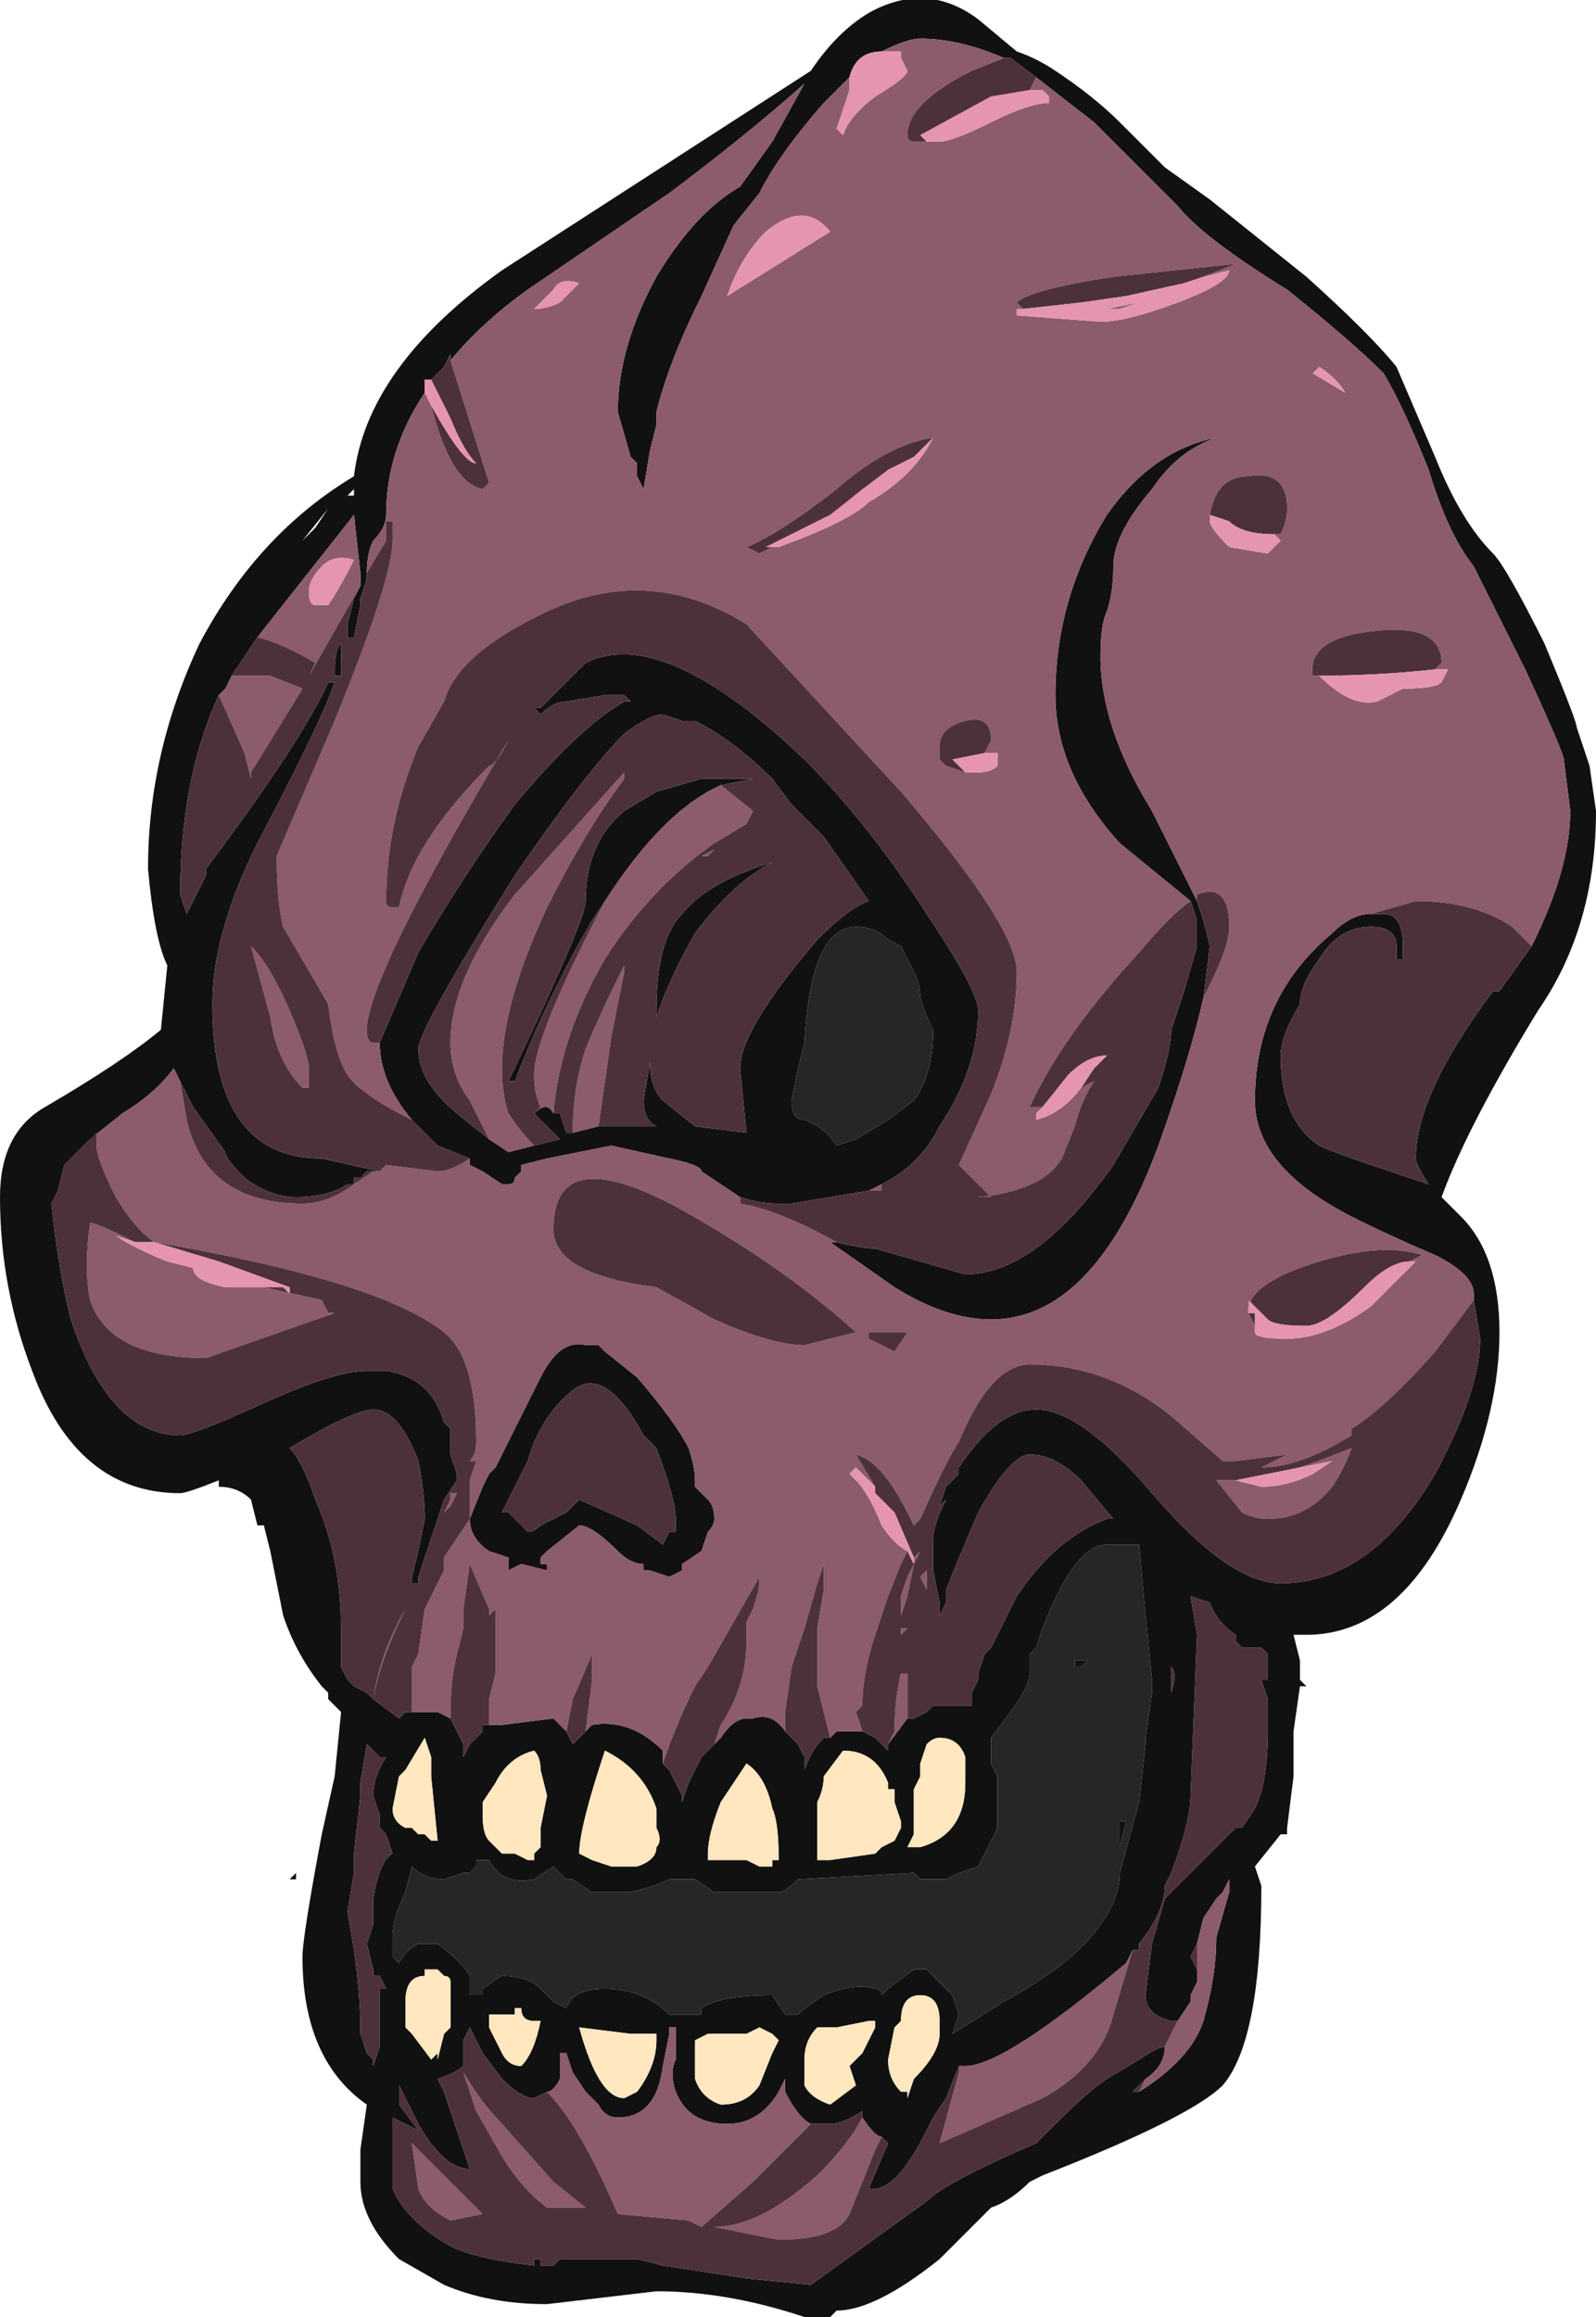 <?xml version="1.0" encoding="UTF-8" standalone="no"?>
<svg xmlns:ffdec="https://www.free-decompiler.com/flash" xmlns:xlink="http://www.w3.org/1999/xlink" ffdec:objectType="frame" height="126.0px" width="86.8px" xmlns="http://www.w3.org/2000/svg">
  <g transform="matrix(1.0, 0.0, 0.0, 1.0, 47.95, 105.35)">
    <use ffdec:characterId="655" height="18.0" transform="matrix(7.0, 0.0, 0.0, 7.0, -47.95, -105.35)" width="12.4" xlink:href="#shape0"/>
  </g>
  <defs>
    <g id="shape0" transform="matrix(1.0, 0.0, 0.0, 1.0, 6.85, 15.05)">
      <path d="M-0.25 -14.45 L-0.45 -14.25 Q-0.8 -13.85 -0.95 -13.55 L-1.15 -13.3 -1.4 -12.75 Q-1.65 -12.25 -1.75 -11.85 L-1.75 -11.75 -1.8 -11.55 -1.85 -11.25 -1.9 -11.35 -1.9 -11.45 -1.95 -11.5 -2.05 -11.85 Q-2.05 -12.35 -1.75 -12.9 -1.45 -13.4 -1.1 -13.6 L-0.85 -13.95 -0.6 -14.4 Q-1.05 -14.0 -1.65 -13.55 L-2.75 -12.8 Q-3.1 -12.55 -3.35 -12.25 L-3.35 -12.3 -3.4 -12.2 -3.5 -12.1 -3.55 -12.1 -3.55 -12.0 Q-3.85 -11.55 -3.85 -11.05 -3.85 -10.95 -3.95 -10.85 -4.0 -10.75 -4.0 -10.6 L-4.0 -10.55 -4.05 -10.4 -4.05 -10.35 -4.1 -10.1 -4.15 -10.1 -4.15 -10.2 -4.1 -10.4 -4.05 -10.5 -4.05 -10.6 -4.1 -11.05 -4.85 -10.1 -5.05 -9.8 -5.1 -9.7 -5.15 -9.65 Q-5.45 -9.0 -5.45 -8.1 L-5.4 -7.95 -5.25 -8.25 -5.25 -8.3 Q-4.5 -9.3 -4.3 -9.75 L-4.25 -9.75 Q-4.35 -9.45 -4.85 -8.5 -5.2 -7.8 -5.2 -7.25 -5.2 -6.05 -4.35 -6.05 L-3.9 -5.95 -3.95 -5.95 -4.0 -5.95 -4.05 -5.9 -4.1 -5.9 -4.1 -5.85 -4.15 -5.85 Q-4.3 -5.75 -4.55 -5.75 -4.75 -5.75 -4.95 -5.9 -5.1 -6.05 -5.1 -6.1 L-5.35 -6.45 -5.45 -6.65 -5.5 -6.75 Q-5.65 -6.55 -5.9 -6.4 L-6.15 -6.2 -6.35 -6.0 -6.4 -5.8 -6.45 -5.7 Q-6.4 -5.2 -6.3 -4.8 -6.0 -3.9 -5.45 -3.9 -5.35 -3.9 -4.8 -4.15 -4.25 -4.4 -4.0 -4.4 L-3.85 -4.4 Q-3.5 -4.35 -3.4 -4.0 L-3.35 -3.95 -3.35 -3.75 -3.3 -3.6 -3.3 -3.55 -3.4 -3.4 -3.6 -2.8 -3.6 -2.75 -3.65 -2.75 -3.65 -2.8 -3.6 -3.0 -3.55 -3.25 Q-3.55 -3.45 -3.6 -3.7 -3.75 -4.1 -3.95 -4.1 -4.1 -4.1 -4.6 -3.8 -4.5 -3.7 -4.4 -3.4 -4.2 -2.95 -4.2 -2.4 L-4.2 -2.1 -4.15 -2.0 -4.1 -1.95 -4.0 -1.9 -3.95 -1.85 -3.75 -1.7 -3.7 -1.75 -3.65 -1.75 -3.45 -1.75 -3.35 -1.7 -3.25 -1.5 -3.25 -1.4 -3.2 -1.5 -3.1 -1.6 -3.1 -1.65 -3.05 -1.65 -2.95 -1.65 -2.55 -1.7 -2.45 -1.6 -2.4 -1.5 -2.3 -1.6 -2.25 -1.65 Q-1.95 -1.7 -1.7 -1.45 L-1.7 -1.35 -1.65 -1.3 Q-1.6 -1.2 -1.55 -1.1 L-1.55 -1.05 -1.5 -1.2 -1.4 -1.4 -1.3 -1.5 -1.25 -1.55 Q-1.15 -1.7 -1.05 -1.7 L-1.0 -1.7 Q-0.85 -1.75 -0.75 -1.6 L-0.65 -1.5 -0.6 -1.4 -0.6 -1.3 Q-0.55 -1.45 -0.45 -1.55 L-0.4 -1.55 -0.35 -1.6 -0.15 -1.6 -0.05 -1.55 0.05 -1.45 0.05 -1.5 0.2 -1.7 0.25 -1.7 0.35 -1.75 0.4 -1.8 0.7 -1.8 0.7 -1.9 0.75 -2.0 0.75 -2.05 0.8 -2.2 0.85 -2.25 1.05 -2.65 Q1.35 -3.1 1.75 -3.25 L1.8 -3.25 1.55 -3.55 Q1.35 -3.75 1.15 -3.75 1.0 -3.75 0.75 -3.3 0.6 -2.95 0.5 -2.7 L0.5 -2.6 0.45 -2.5 0.45 -2.6 0.4 -2.85 0.4 -3.0 0.4 -3.1 Q0.4 -3.2 0.5 -3.4 L0.45 -3.35 0.5 -3.5 0.6 -3.6 0.6 -3.65 Q0.9 -4.1 1.2 -4.1 1.55 -4.1 2.1 -3.45 2.7 -2.75 3.1 -2.75 3.8 -2.75 4.3 -3.6 4.65 -4.25 4.65 -4.65 L4.6 -4.95 4.6 -5.0 Q4.6 -5.15 4.3 -5.3 3.95 -5.45 3.75 -5.55 2.9 -5.95 2.9 -6.5 2.9 -7.3 3.5 -7.8 3.65 -7.95 3.8 -7.95 L3.9 -7.95 Q4.05 -7.95 4.05 -7.7 L4.05 -7.6 4.0 -7.6 4.0 -7.7 Q4.0 -7.85 3.8 -7.85 3.55 -7.85 3.4 -7.6 3.25 -7.4 3.25 -7.25 3.1 -7.0 3.1 -6.85 3.1 -6.35 3.4 -6.15 3.5 -6.1 3.95 -5.95 L4.25 -5.85 Q4.15 -6.0 4.15 -6.05 4.15 -6.55 4.75 -7.35 L4.8 -7.35 5.05 -7.7 Q5.35 -8.3 5.35 -8.75 L5.3 -9.15 Q5.3 -9.2 5.0 -9.85 L4.6 -10.65 Q4.4 -10.9 4.25 -11.4 4.05 -11.9 3.9 -12.15 3.65 -12.4 3.15 -12.8 2.5 -13.2 2.3 -13.45 L1.65 -14.1 1.2 -14.45 1.0 -14.6 0.95 -14.6 Q0.6 -14.75 0.3 -14.75 0.2 -14.75 0.0 -14.65 -0.2 -14.65 -0.25 -14.45 M-3.65 -6.35 Q-3.9 -6.65 -3.9 -6.95 L-3.6 -7.65 Q-3.25 -8.25 -2.85 -8.8 -2.35 -9.4 -2.0 -9.6 L-1.95 -9.6 -2.0 -9.65 -2.15 -9.65 -2.45 -9.6 Q-2.55 -9.6 -2.65 -9.5 L-2.7 -9.55 -2.65 -9.55 -2.3 -9.9 Q-1.7 -10.2 -0.6 -9.15 -0.1 -8.65 0.35 -7.95 0.75 -7.35 0.75 -7.2 0.75 -6.75 0.45 -6.3 0.3 -6.0 0.0 -5.85 L-0.1 -5.8 -0.7 -5.7 -0.8 -5.7 Q-0.95 -5.7 -1.1 -5.75 L-1.4 -5.95 Q-1.4 -6.0 -1.65 -6.05 L-2.1 -6.15 -2.6 -6.05 -2.8 -6.0 -2.8 -5.95 -2.85 -5.9 Q-2.85 -5.85 -2.9 -5.85 L-2.95 -5.85 -3.1 -5.95 -3.2 -6.0 -3.2 -6.05 -3.45 -6.15 -3.65 -6.35 M2.4 -8.05 L1.85 -8.5 Q1.35 -9.05 1.35 -9.65 1.35 -10.4 1.75 -11.05 2.1 -11.55 2.6 -11.65 2.3 -11.55 2.1 -11.25 1.8 -10.9 1.8 -10.65 1.8 -10.45 1.75 -10.3 1.7 -10.2 1.7 -9.95 1.7 -9.4 2.1 -8.75 L2.45 -8.05 2.5 -7.9 2.55 -7.7 2.5 -7.3 Q2.4 -6.85 2.15 -6.15 1.65 -4.8 0.85 -4.8 0.5 -4.8 0.1 -5.05 L-0.4 -5.4 -0.35 -5.4 Q-0.15 -5.35 -0.05 -5.35 L0.65 -5.15 Q1.2 -5.15 1.8 -6.0 L2.15 -6.6 Q2.25 -6.9 2.25 -7.05 L2.35 -7.35 2.45 -7.7 2.45 -7.9 2.4 -8.05 M1.05 -14.65 Q1.2 -14.6 1.35 -14.5 1.65 -14.3 1.85 -14.1 L2.2 -13.75 2.55 -13.5 3.3 -12.9 Q3.8 -12.45 4.0 -12.2 L4.3 -11.5 Q4.5 -11.0 4.75 -10.75 4.85 -10.65 5.15 -10.05 5.4 -9.45 5.4 -9.4 L5.5 -9.1 5.55 -8.75 Q5.55 -7.85 5.1 -7.2 4.55 -6.3 4.35 -5.75 L4.5 -5.6 Q4.8 -5.3 4.8 -4.7 4.8 -4.1 4.5 -3.4 4.05 -2.35 3.3 -2.35 L3.2 -2.35 3.25 -2.15 3.25 -2.0 3.3 -1.95 3.25 -1.95 3.2 -1.6 3.2 -1.25 3.15 -0.85 3.15 -0.8 3.1 -0.8 2.9 -0.55 2.95 -0.4 Q2.95 0.8 2.65 1.15 2.4 1.4 1.25 1.85 L1.15 1.9 Q1.0 2.05 0.85 2.1 L0.45 2.5 Q-0.05 2.9 -0.35 2.9 L-0.4 2.95 -0.6 2.95 Q-1.2 2.75 -1.75 2.75 L-2.6 2.85 Q-3.05 2.85 -3.4 2.7 L-3.75 2.5 Q-4.05 2.2 -4.05 1.9 L-4.05 1.65 -4.0 1.3 Q-4.5 0.95 -4.5 0.15 -4.5 0.0 -4.35 -0.8 L-4.25 -1.25 -4.2 -1.75 -4.3 -1.85 -4.3 -1.9 -4.35 -1.95 Q-4.55 -2.2 -4.65 -2.5 L-4.75 -3.0 -4.8 -3.2 -4.85 -3.2 -4.9 -3.4 Q-5.0 -3.5 -5.15 -3.5 L-5.15 -3.55 Q-5.4 -3.45 -5.45 -3.45 -6.25 -3.45 -6.6 -4.4 -6.85 -5.05 -6.85 -5.75 -6.85 -6.25 -6.5 -6.45 -5.9 -6.8 -5.6 -7.05 L-5.55 -7.55 Q-5.65 -7.75 -5.7 -8.3 -5.7 -9.2 -5.3 -10.05 -4.85 -10.9 -4.1 -11.35 -4.0 -12.2 -2.95 -12.95 L-0.55 -14.5 Q-0.35 -14.8 -0.1 -14.95 0.35 -15.2 0.75 -14.9 L1.05 -14.65 M3.4 -11.65 L3.4 -11.65 M0.05 -7.75 Q-0.05 -7.85 -0.2 -7.85 -0.55 -7.85 -0.6 -6.95 L-0.65 -6.75 -0.7 -6.5 Q-0.7 -6.35 -0.6 -6.35 -0.45 -6.3 -0.35 -6.15 L-0.2 -6.2 0.05 -6.35 0.25 -6.5 Q0.4 -6.7 0.4 -7.05 L0.35 -7.15 0.3 -7.3 Q0.3 -7.4 0.25 -7.5 L0.15 -7.7 0.05 -7.75 M1.6 -2.15 L1.55 -2.1 1.5 -2.1 1.5 -2.15 1.6 -2.15 M1.95 -3.05 L1.75 -3.05 Q1.5 -3.05 1.25 -2.4 L1.2 -2.25 1.15 -2.2 1.15 -2.15 1.15 -2.05 Q1.15 -1.95 1.0 -1.75 L0.85 -1.55 0.85 -1.35 0.9 -1.25 0.9 -0.85 0.75 -0.55 0.6 -0.5 0.5 -0.45 0.3 -0.45 0.25 -0.5 -0.65 -0.45 Q-0.75 -0.35 -0.8 -0.35 L-1.3 -0.35 -1.45 -0.45 -1.65 -0.45 Q-1.75 -0.4 -1.95 -0.35 L-2.25 -0.35 -2.4 -0.45 -2.45 -0.45 -2.55 -0.55 -2.7 -0.45 Q-2.95 -0.4 -3.05 -0.6 L-3.15 -0.6 -3.15 -0.55 -3.2 -0.5 -3.25 -0.5 -3.4 -0.45 Q-3.55 -0.45 -3.65 -0.55 L-3.7 -0.35 Q-3.8 -0.15 -3.8 0.0 L-3.8 0.15 -3.75 0.2 Q-3.7 0.1 -3.6 0.05 L-3.45 0.05 Q-3.25 0.2 -3.2 0.3 L-3.2 0.45 -3.1 0.45 -3.1 0.4 -2.95 0.3 Q-2.75 0.3 -2.65 0.4 L-2.55 0.5 -2.45 0.55 Q-2.4 0.4 -2.15 0.4 -1.85 0.4 -1.65 0.6 L-1.4 0.6 -1.4 0.55 Q-1.25 0.45 -0.85 0.45 L-0.75 0.6 -0.65 0.6 Q-0.6 0.55 -0.45 0.45 -0.2 0.35 -0.05 0.4 0.0 0.4 0.0 0.45 L0.05 0.4 0.25 0.25 0.35 0.25 0.55 0.45 0.6 0.6 0.55 0.75 0.95 0.5 Q1.5 0.2 1.7 -0.1 1.85 -0.3 1.85 -0.5 L2.0 -1.05 2.05 -1.5 2.05 -1.55 2.1 -1.9 2.1 -2.0 2.05 -2.5 2.0 -3.05 1.95 -3.05 M2.3 0.65 L2.25 0.65 Q2.05 0.6 2.05 0.45 L2.1 0.05 2.2 -0.3 Q2.3 -0.4 2.55 -0.65 L2.75 -0.85 2.8 -0.85 2.9 -1.0 Q3.0 -1.2 3.0 -1.6 L3.0 -1.85 2.95 -2.0 3.0 -2.0 3.0 -2.2 2.95 -2.25 2.8 -2.25 2.75 -2.3 2.75 -2.35 Q2.6 -2.45 2.55 -2.6 L2.4 -2.65 2.45 -2.35 2.4 -1.1 Q2.4 -0.9 2.25 -0.5 L2.2 -0.4 Q2.2 -0.2 2.0 0.05 L2.0 0.1 1.95 0.1 1.9 0.2 Q0.95 1.0 0.65 1.0 L0.6 1.0 0.5 1.25 0.4 1.4 0.35 1.5 Q0.1 2.0 -0.1 1.95 L0.05 1.6 0.0 1.55 Q-0.05 1.55 -0.15 1.4 L-0.15 1.35 Q-0.3 1.45 -0.4 1.45 L-0.55 1.45 Q-0.65 1.4 -0.75 1.2 L-0.75 1.1 -0.8 1.2 Q-0.95 1.45 -1.2 1.45 -1.5 1.45 -1.6 1.2 -1.65 1.05 -1.6 0.95 L-1.6 0.7 -1.65 0.7 -1.65 0.75 -1.7 1.0 Q-1.75 1.4 -2.05 1.4 -2.15 1.4 -2.2 1.3 L-2.3 1.2 -2.4 1.05 -2.45 0.9 -2.5 0.9 -2.5 1.1 Q-2.55 1.2 -2.6 1.2 L-2.7 1.25 Q-2.8 1.25 -2.95 1.1 L-3.1 0.9 -3.2 0.7 -3.25 0.8 -3.25 1.0 Q-3.3 1.05 -3.45 1.1 L-3.4 1.2 -3.2 1.8 Q-3.4 1.8 -3.6 1.45 L-3.75 1.15 -3.75 1.3 -3.6 1.5 -3.8 1.4 -3.8 1.5 Q-3.8 1.85 -3.8 1.95 -3.7 2.2 -3.35 2.4 -3.15 2.5 -2.7 2.55 L-2.7 2.5 -2.65 2.5 -2.65 2.55 -2.55 2.55 -2.5 2.5 -1.9 2.5 -1.7 2.55 -1.05 2.65 -0.55 2.7 0.35 2.05 Q0.5 1.9 1.2 1.6 L1.35 1.45 Q1.6 1.2 1.75 1.1 L2.0 0.95 Q2.15 0.85 2.2 0.85 2.2 1.0 2.05 1.1 L1.95 1.2 2.0 1.2 Q2.4 0.95 2.5 0.65 2.6 0.3 2.6 0.0 L2.7 -0.35 2.7 -0.45 2.65 -0.35 2.6 -0.3 2.5 -0.15 2.45 0.05 2.4 0.15 2.45 0.25 2.45 0.35 2.4 0.45 2.4 0.5 2.3 0.65 M2.25 -2.45 L2.25 -2.45 M2.25 -1.95 L2.25 -1.9 Q2.3 -2.05 2.25 -2.1 L2.25 -1.95 M0.45 -1.55 Q0.4 -1.55 0.35 -1.5 L0.3 -1.35 0.3 -1.25 0.25 -1.15 Q0.25 -1.1 0.25 -1.0 L0.25 -0.8 0.2 -0.7 0.3 -0.7 Q0.65 -0.8 0.65 -1.2 L0.65 -1.4 Q0.6 -1.55 0.45 -1.55 M0.05 -1.2 Q-0.05 -1.45 -0.3 -1.45 L-0.45 -1.25 Q-0.45 -1.15 -0.5 -1.05 L-0.5 -0.6 -0.4 -0.6 -0.05 -0.65 0.0 -0.7 0.1 -0.75 0.15 -0.85 0.15 -0.9 0.1 -1.05 0.1 -1.15 0.05 -1.15 0.05 -1.2 M2.25 -1.65 L2.25 -1.65 M2.25 -1.05 L2.25 -1.05 M1.9 -0.9 L1.85 -0.7 1.85 -0.9 1.9 -0.9 M0.15 0.65 L0.1 0.7 0.05 0.95 Q0.05 1.1 0.15 1.2 L0.2 1.2 0.2 1.25 0.25 1.1 Q0.45 0.9 0.45 0.75 L0.45 0.65 Q0.45 0.45 0.3 0.45 0.15 0.45 0.15 0.65 M-4.4 -10.95 L-4.3 -11.1 -4.5 -10.85 -4.4 -10.95 M-4.15 -11.2 L-4.1 -11.2 -4.1 -11.25 -4.15 -11.2 M-4.2 -10.05 L-4.2 -9.8 -4.25 -9.8 -4.25 -9.85 Q-4.25 -10.0 -4.2 -10.05 M-1.4 -9.0 L-1.35 -9.0 -0.85 -9.0 Q-1.15 -9.3 -1.45 -9.45 L-1.55 -9.45 -1.7 -9.5 Q-1.8 -9.5 -2.0 -9.35 -2.3 -9.05 -2.85 -8.25 -3.6 -7.05 -3.6 -6.9 -3.6 -6.65 -3.3 -6.4 L-3.05 -6.2 -2.9 -6.1 -2.7 -6.15 -2.5 -6.2 -2.55 -6.25 -2.7 -6.4 Q-2.6 -6.5 -2.55 -6.4 L-2.5 -6.4 -2.45 -6.25 -2.4 -6.25 -2.2 -6.3 -1.75 -6.3 Q-1.85 -6.35 -1.85 -6.5 L-1.8 -6.8 Q-1.8 -6.6 -1.7 -6.5 L-1.45 -6.3 -1.05 -6.25 -1.1 -6.75 Q-1.1 -7.05 -0.5 -7.75 -0.25 -8.0 -0.1 -8.05 L-0.45 -8.55 -0.7 -8.8 -0.85 -9.0 -1.0 -9.0 -1.25 -8.95 Q-1.7 -8.75 -2.15 -8.05 L-2.25 -7.9 Q-2.6 -7.3 -2.85 -6.65 L-2.9 -6.65 Q-2.3 -7.9 -2.3 -8.05 -2.3 -8.5 -2.0 -8.75 L-1.75 -8.9 -1.4 -9.0 M-1.75 -7.2 Q-1.75 -7.75 -1.55 -7.95 -1.35 -8.2 -0.85 -8.35 -1.15 -8.2 -1.45 -7.8 -1.65 -7.45 -1.75 -7.15 L-1.75 -7.2 M-2.15 -4.55 L-1.9 -4.35 Q-1.6 -4.0 -1.5 -3.8 -1.45 -3.65 -1.45 -3.55 L-1.45 -3.5 -1.35 -3.4 Q-1.3 -3.35 -1.3 -3.25 -1.3 -3.2 -1.35 -3.15 L-1.4 -3.0 -1.55 -2.9 -1.55 -2.85 -1.65 -2.8 -1.8 -2.85 -1.85 -2.85 -1.85 -2.9 Q-1.95 -2.9 -2.05 -3.0 -2.25 -3.2 -2.35 -3.2 L-2.6 -3.0 -2.65 -2.95 -2.65 -2.9 -2.6 -2.9 -2.6 -2.85 -2.8 -2.9 -2.9 -2.85 -2.9 -2.95 -3.05 -3.0 Q-3.2 -3.1 -3.2 -3.25 L-3.1 -3.5 -3.05 -3.6 -3.0 -3.65 -2.65 -4.35 Q-2.5 -4.65 -2.3 -4.6 L-2.2 -4.6 -2.15 -4.55 M-2.75 -3.7 L-2.95 -3.3 -2.9 -3.3 -2.75 -3.15 Q-2.7 -3.15 -2.65 -3.2 L-2.45 -3.3 -2.35 -3.4 -1.9 -3.2 -1.7 -3.05 -1.65 -3.15 -1.6 -3.15 -1.6 -3.25 Q-1.6 -3.4 -1.75 -3.8 L-1.85 -3.9 Q-2.15 -4.45 -2.4 -4.25 -2.65 -4.05 -2.75 -3.7 M-4.55 -0.5 L-4.55 -0.45 -4.6 -0.45 -4.55 -0.5 M-3.55 -1.55 L-3.7 -1.3 -3.75 -1.25 -3.8 -1.0 Q-3.8 -0.9 -3.7 -0.85 L-3.65 -0.85 -3.6 -0.8 -3.55 -0.8 -3.5 -0.75 -3.45 -0.75 -3.5 -1.25 -3.5 -1.4 -3.55 -1.55 M-3.1 -0.95 Q-3.1 -0.8 -3.05 -0.75 L-2.95 -0.65 -2.85 -0.65 -2.75 -0.6 -2.7 -0.6 -2.7 -0.65 -2.65 -0.7 -2.65 -0.85 -2.6 -1.1 -2.65 -1.3 Q-2.65 -1.4 -2.7 -1.45 -2.9 -1.4 -3.0 -1.2 L-3.1 -1.05 -3.1 -0.95 M-3.9 -1.4 L-4.0 -1.5 -4.05 -1.2 -4.05 -1.1 -4.1 -0.65 -4.1 -0.5 -4.15 -0.2 -4.1 0.1 Q-4.05 0.45 -4.05 0.7 L-4.05 0.75 -4.0 0.9 -3.95 0.95 -3.95 1.0 -3.9 0.85 -3.9 0.4 -3.85 0.4 -3.9 0.3 -3.95 0.3 -3.95 0.25 -4.0 0.05 -3.95 -0.1 -3.95 -0.3 Q-3.9 -0.6 -3.8 -0.65 L-3.85 -0.8 -3.9 -0.85 -3.9 -0.95 -3.95 -1.1 Q-3.95 -1.25 -3.85 -1.4 L-3.9 -1.4 M-1.75 -1.0 Q-1.85 -1.3 -2.15 -1.45 -2.35 -0.85 -2.35 -0.65 L-2.25 -0.6 -2.1 -0.55 -1.9 -0.55 Q-1.75 -0.6 -1.75 -0.7 -1.7 -0.75 -1.75 -0.85 L-1.75 -1.0 M-1.05 -1.35 L-1.25 -1.05 Q-1.35 -0.8 -1.35 -0.65 L-1.35 -0.6 -1.05 -0.6 -0.95 -0.55 -0.85 -0.55 -0.85 -0.6 -0.8 -0.6 Q-0.8 -0.9 -0.85 -1.0 -0.9 -1.25 -1.05 -1.35 M-0.5 0.7 Q-0.6 0.8 -0.6 0.95 L-0.6 1.15 Q-0.55 1.25 -0.4 1.3 L-0.2 1.15 -0.25 1.0 -0.15 0.9 -0.05 0.7 -0.05 0.65 -0.1 0.65 -0.35 0.7 -0.5 0.7 M-1.45 0.8 L-1.45 1.1 Q-1.4 1.25 -1.25 1.3 -1.05 1.3 -0.95 1.15 L-0.85 0.9 -0.8 0.8 -0.85 0.75 -0.95 0.7 -1.05 0.75 -1.35 0.75 -1.45 0.8 M-1.75 0.75 L-1.95 0.75 -2.35 0.7 Q-2.2 1.25 -2.0 1.25 L-1.9 1.2 Q-1.75 1.0 -1.75 0.8 L-1.75 0.75 M-2.7 0.65 Q-2.8 0.65 -2.8 0.55 L-2.85 0.55 -2.85 0.6 -3.05 0.6 -3.05 0.7 -2.95 0.9 Q-2.9 1.0 -2.8 1.0 -2.7 0.9 -2.65 0.65 L-2.7 0.65 M-3.55 0.3 Q-3.7 0.3 -3.7 0.5 L-3.7 0.7 -3.65 0.75 -3.5 0.95 -3.45 0.9 -3.45 0.95 -3.4 0.75 -3.35 0.7 -3.35 0.35 Q-3.35 0.3 -3.4 0.3 L-3.45 0.25 -3.55 0.25 -3.55 0.3" fill="#111111" fill-rule="evenodd" stroke="none"/>
      <path d="M0.05 -7.75 L0.15 -7.7 0.25 -7.5 Q0.3 -7.4 0.3 -7.3 L0.35 -7.15 0.4 -7.05 Q0.4 -6.7 0.25 -6.5 L0.05 -6.35 -0.2 -6.2 -0.35 -6.15 Q-0.45 -6.3 -0.6 -6.35 -0.7 -6.35 -0.7 -6.5 L-0.65 -6.75 -0.6 -6.95 Q-0.55 -7.85 -0.2 -7.85 -0.05 -7.85 0.05 -7.75 M1.95 -3.05 L2.0 -3.05 2.05 -2.5 2.1 -2.0 2.1 -1.9 2.05 -1.55 2.05 -1.5 2.0 -1.05 1.85 -0.5 Q1.85 -0.3 1.7 -0.1 1.5 0.2 0.95 0.5 L0.55 0.75 0.6 0.6 0.55 0.45 0.35 0.25 0.25 0.25 0.05 0.4 0.0 0.45 Q0.0 0.4 -0.05 0.4 -0.2 0.35 -0.45 0.45 -0.6 0.55 -0.65 0.6 L-0.75 0.6 -0.85 0.45 Q-1.25 0.45 -1.4 0.55 L-1.4 0.6 -1.65 0.6 Q-1.85 0.4 -2.15 0.4 -2.4 0.4 -2.45 0.55 L-2.55 0.5 -2.65 0.4 Q-2.75 0.3 -2.95 0.3 L-3.1 0.4 -3.1 0.45 -3.2 0.45 -3.2 0.3 Q-3.25 0.2 -3.45 0.05 L-3.6 0.05 Q-3.7 0.1 -3.75 0.2 L-3.8 0.15 -3.8 0.0 Q-3.8 -0.15 -3.7 -0.35 L-3.65 -0.55 Q-3.55 -0.45 -3.4 -0.45 L-3.25 -0.5 -3.2 -0.5 -3.15 -0.55 -3.15 -0.6 -3.05 -0.6 Q-2.95 -0.4 -2.7 -0.45 L-2.55 -0.55 -2.45 -0.45 -2.4 -0.45 -2.25 -0.35 -1.95 -0.35 Q-1.75 -0.4 -1.65 -0.45 L-1.45 -0.45 -1.3 -0.35 -0.8 -0.35 Q-0.75 -0.35 -0.65 -0.45 L0.25 -0.5 0.3 -0.45 0.5 -0.45 0.6 -0.5 0.75 -0.55 0.9 -0.85 0.9 -1.25 0.85 -1.35 0.85 -1.55 1.0 -1.75 Q1.15 -1.95 1.15 -2.05 L1.15 -2.15 1.15 -2.2 1.2 -2.25 1.25 -2.4 Q1.5 -3.05 1.75 -3.05 L1.95 -3.05 M1.6 -2.15 L1.5 -2.15 1.5 -2.1 1.55 -2.1 1.6 -2.15 M1.9 -0.9 L1.85 -0.9 1.85 -0.7 1.9 -0.9" fill="#262626" fill-rule="evenodd" stroke="none"/>
      <path d="M-0.25 -14.45 L-0.25 -14.35 -0.35 -14.05 -0.3 -14.0 Q-0.25 -14.15 -0.05 -14.3 0.2 -14.45 0.2 -14.5 L0.15 -14.6 0.15 -14.65 0.0 -14.65 Q0.2 -14.75 0.3 -14.75 0.6 -14.75 0.95 -14.6 L0.7 -14.5 Q0.2 -14.25 0.2 -14.0 0.2 -13.95 0.25 -13.95 L0.35 -13.95 0.45 -13.95 Q0.55 -13.95 0.85 -14.1 1.15 -14.25 1.3 -14.25 L1.3 -14.3 1.25 -14.35 1.15 -14.35 1.2 -14.45 1.65 -14.1 2.3 -13.45 Q2.5 -13.2 3.15 -12.8 3.65 -12.4 3.9 -12.15 4.05 -11.9 4.25 -11.4 4.4 -10.9 4.6 -10.65 L5.0 -9.85 Q5.3 -9.2 5.3 -9.15 L5.35 -8.75 Q5.35 -8.3 5.05 -7.7 L4.9 -7.85 Q4.6 -8.05 4.15 -8.05 L3.8 -7.95 Q3.65 -7.95 3.5 -7.8 2.9 -7.3 2.9 -6.5 2.9 -5.95 3.75 -5.55 3.95 -5.45 4.3 -5.3 4.6 -5.15 4.6 -5.0 L4.6 -4.95 4.3 -4.55 Q3.9 -4.1 3.65 -3.95 L3.65 -3.9 Q3.25 -3.65 2.95 -3.65 L3.15 -3.75 2.75 -3.7 2.65 -3.7 2.25 -4.05 Q1.75 -4.45 1.15 -4.45 0.85 -4.45 0.6 -3.85 0.5 -3.7 0.3 -3.25 L0.25 -3.2 0.2 -3.3 Q0.0 -3.7 -0.2 -3.75 L-0.05 -3.5 -0.2 -3.65 -0.25 -3.6 -0.2 -3.55 Q-0.1 -3.45 0.0 -3.2 0.1 -3.05 0.2 -3.0 L0.15 -2.9 0.05 -2.65 -0.05 -2.35 Q-0.15 -2.05 -0.15 -1.8 L-0.2 -1.75 -0.15 -1.6 -0.35 -1.6 -0.4 -1.55 -0.5 -1.95 -0.5 -2.4 -0.45 -2.7 -0.45 -2.9 -0.5 -2.75 -0.6 -2.4 -0.7 -2.1 -0.75 -1.75 -0.75 -1.6 Q-0.85 -1.75 -1.0 -1.7 L-1.05 -1.7 Q-1.15 -1.7 -1.25 -1.55 L-1.3 -1.5 -1.25 -1.65 Q-1.05 -1.95 -1.05 -2.3 L-1.05 -2.45 -1.0 -2.55 Q-0.95 -2.7 -0.95 -2.75 L-0.95 -2.8 -1.35 -2.1 -1.45 -1.95 Q-1.6 -1.65 -1.7 -1.35 L-1.7 -1.45 Q-1.95 -1.7 -2.25 -1.65 L-2.3 -1.6 -2.25 -2.0 -2.25 -2.2 -2.4 -1.85 -2.45 -1.6 -2.55 -1.7 -2.95 -1.65 -3.05 -1.65 -3.05 -1.85 -3.0 -2.05 -3.0 -2.55 -3.05 -2.5 -3.05 -2.55 -3.2 -2.9 -3.25 -2.55 -3.25 -2.4 -3.3 -2.2 Q-3.35 -2.0 -3.35 -1.75 L-3.35 -1.7 -3.45 -1.75 -3.65 -1.75 -3.65 -2.1 -3.6 -2.2 -3.55 -2.55 -3.4 -2.85 -3.4 -2.95 -3.2 -3.25 -3.2 -3.35 Q-3.2 -3.45 -3.2 -3.5 L-3.2 -3.55 -3.15 -3.7 -3.2 -3.7 Q-3.15 -3.75 -3.15 -3.85 -3.15 -4.5 -3.4 -4.7 -3.9 -5.1 -5.65 -5.4 -5.8 -5.5 -5.95 -5.75 -6.1 -6.05 -6.1 -6.15 L-6.1 -6.25 -6.15 -6.2 -5.9 -6.4 Q-5.65 -6.55 -5.5 -6.75 L-5.45 -6.65 -5.4 -6.35 Q-5.25 -5.7 -4.5 -5.7 -4.3 -5.7 -4.1 -5.85 L-3.95 -5.95 -3.9 -5.95 -3.85 -6.0 -3.45 -5.95 Q-3.35 -5.95 -3.2 -6.05 L-3.2 -6.0 -3.1 -5.95 -2.95 -5.85 -2.9 -5.85 Q-2.85 -5.85 -2.85 -5.9 L-2.8 -5.95 -2.8 -6.0 -2.6 -6.05 -2.1 -6.15 -1.65 -6.05 Q-1.4 -6.0 -1.4 -5.95 L-1.1 -5.75 -1.1 -5.7 Q-0.8 -5.65 -0.35 -5.4 L-0.4 -5.4 0.1 -5.05 Q0.5 -4.8 0.85 -4.8 1.65 -4.8 2.15 -6.15 2.4 -6.85 2.5 -7.3 L2.55 -7.4 Q2.7 -7.7 2.7 -7.85 2.7 -8.2 2.45 -8.1 L2.45 -8.05 2.1 -8.75 Q1.7 -9.4 1.7 -9.95 1.7 -10.2 1.75 -10.3 1.8 -10.45 1.8 -10.65 1.8 -10.9 2.1 -11.25 2.3 -11.55 2.6 -11.65 2.1 -11.55 1.75 -11.05 1.35 -10.4 1.35 -9.65 1.35 -9.05 1.85 -8.5 L2.4 -8.05 Q2.25 -7.95 2.0 -7.65 1.4 -7.0 1.15 -6.45 L1.25 -6.45 1.2 -6.4 1.2 -6.35 Q1.4 -6.4 1.55 -6.6 L1.65 -6.65 Q1.55 -6.5 1.5 -6.3 L1.4 -6.05 Q1.25 -5.8 0.75 -5.75 L0.85 -5.75 0.6 -6.0 0.85 -6.55 Q1.05 -7.05 1.05 -7.5 1.05 -7.85 0.15 -8.9 L-1.05 -10.2 Q-1.85 -10.7 -2.7 -10.25 -3.3 -9.95 -3.4 -9.6 L-3.6 -9.25 Q-3.85 -8.65 -3.85 -8.05 -3.85 -8.0 -3.8 -8.0 L-3.75 -8.0 Q-3.65 -8.5 -3.05 -9.1 -3.0 -9.1 -2.9 -9.3 -4.0 -7.45 -4.0 -7.05 -4.0 -6.95 -3.95 -6.95 L-3.9 -6.95 Q-3.9 -6.65 -3.65 -6.35 -4.05 -6.55 -4.15 -6.7 -4.25 -6.85 -4.3 -7.25 L-4.65 -7.85 Q-4.7 -8.05 -4.7 -8.4 L-4.25 -9.45 Q-3.8 -10.55 -3.8 -10.85 L-3.8 -11.0 -3.85 -11.0 -3.85 -10.85 -4.0 -10.6 Q-4.0 -10.75 -3.95 -10.85 -3.85 -10.95 -3.85 -11.05 -3.85 -11.55 -3.55 -12.0 L-3.5 -11.9 Q-3.35 -11.3 -3.1 -11.25 L-3.05 -11.3 -3.35 -12.25 Q-3.1 -12.55 -2.75 -12.8 L-1.65 -13.55 Q-1.05 -14.0 -0.6 -14.4 L-0.85 -13.95 -1.1 -13.6 Q-1.45 -13.4 -1.75 -12.9 -2.05 -12.35 -2.05 -11.85 L-1.95 -11.5 -1.9 -11.45 -1.9 -11.35 -1.85 -11.25 -1.8 -11.55 -1.75 -11.75 -1.75 -11.85 Q-1.65 -12.25 -1.4 -12.75 L-1.15 -13.3 -0.95 -13.55 Q-0.8 -13.85 -0.45 -14.25 L-0.25 -14.45 M3.4 -11.65 L3.4 -11.65 M3.35 -12.15 L3.6 -12.0 Q3.55 -12.1 3.4 -12.2 L3.35 -12.15 M3.05 -10.9 L3.1 -10.9 Q3.15 -11.0 3.15 -11.1 3.15 -11.4 2.85 -11.35 2.6 -11.35 2.55 -11.05 L2.55 -11.0 Q2.55 -10.95 2.7 -10.8 L3.0 -10.75 3.1 -10.85 3.05 -10.9 M1.75 -12.65 L2.0 -12.7 Q2.05 -12.7 2.0 -12.7 L1.85 -12.65 1.75 -12.65 M2.5 -12.9 L2.75 -13.0 1.8 -12.9 Q1.15 -12.8 1.05 -12.7 L1.1 -12.65 1.05 -12.65 1.05 -12.6 1.7 -12.55 Q1.9 -12.55 2.3 -12.7 2.7 -12.85 2.7 -12.95 L2.5 -12.9 M0.05 -11.4 L-0.15 -11.25 -0.4 -11.05 -0.2 -11.2 0.05 -11.4 M-0.85 -10.8 L-0.8 -10.8 Q-0.25 -11.0 -0.1 -11.15 0.25 -11.35 0.4 -11.65 0.05 -11.6 -0.35 -11.25 -0.8 -10.9 -1.05 -10.8 L-0.95 -10.75 -0.85 -10.8 M0.8 -9.2 L0.85 -9.3 Q0.85 -9.5 0.65 -9.45 0.45 -9.4 0.45 -9.25 L0.45 -9.15 0.5 -9.1 0.65 -9.05 0.75 -9.05 Q0.85 -9.05 0.9 -9.1 L0.9 -9.2 0.8 -9.2 M0.0 -5.85 L0.0 -5.8 -0.1 -5.8 0.0 -5.85 M3.4 -9.8 Q3.65 -9.55 3.85 -9.6 L4.05 -9.7 Q4.3 -9.7 4.35 -9.75 L4.4 -9.85 4.3 -9.85 4.35 -9.9 Q4.35 -10.2 3.85 -10.15 3.3 -10.1 3.35 -9.8 L3.4 -9.8 M2.9 -4.75 L2.9 -4.7 Q2.9 -4.65 3.15 -4.65 3.45 -4.65 3.8 -4.9 L4.15 -5.25 4.1 -5.25 4.2 -5.3 Q3.9 -5.4 3.4 -5.25 2.9 -5.1 2.85 -4.9 L2.85 -4.85 2.9 -4.75 M2.75 -3.55 L2.95 -3.5 Q3.15 -3.5 3.35 -3.6 L3.5 -3.7 3.25 -3.65 Q3.4 -3.7 3.65 -3.8 3.6 -3.65 3.5 -3.5 3.3 -3.25 3.0 -3.25 2.9 -3.25 2.8 -3.3 L2.6 -3.55 2.75 -3.55 M0.1 -4.55 L0.2 -4.7 -0.1 -4.7 -0.1 -4.65 0.1 -4.55 M0.4 -3.0 L0.35 -2.85 0.35 -2.7 0.3 -2.8 0.35 -2.85 0.4 -3.0 M1.95 0.1 L1.8 0.6 Q1.7 1.0 1.25 1.25 L0.45 1.6 0.6 1.05 0.6 1.0 0.65 1.0 Q0.95 1.0 1.9 0.2 L1.95 0.1 M0.0 1.55 L-0.05 1.65 Q-0.15 1.9 -0.25 2.15 -0.35 2.35 -0.8 2.35 L-1.3 2.25 Q-0.95 2.25 -0.5 1.85 -0.25 1.6 -0.15 1.4 -0.05 1.55 0.0 1.55 M-0.55 1.45 L-1.0 1.9 -1.4 2.25 -1.5 2.2 -2.05 2.15 Q-2.35 1.45 -2.6 1.2 -2.55 1.2 -2.5 1.1 L-2.5 0.9 -2.45 0.9 -2.4 1.05 -2.3 1.2 -2.2 1.3 Q-2.15 1.4 -2.05 1.4 -1.75 1.4 -1.7 1.0 L-1.65 0.75 -1.65 0.7 -1.6 0.7 -1.6 0.95 Q-1.65 1.05 -1.6 1.2 -1.5 1.45 -1.2 1.45 -0.95 1.45 -0.8 1.2 L-0.75 1.1 -0.75 1.2 Q-0.65 1.4 -0.55 1.45 M2.2 0.85 L2.3 0.65 2.4 0.5 2.4 0.45 2.45 0.35 2.45 0.25 2.45 0.05 2.5 -0.15 2.6 -0.3 2.65 -0.35 2.7 -0.45 2.7 -0.35 2.6 0.0 Q2.6 0.3 2.5 0.65 2.4 0.95 2.0 1.2 L2.05 1.1 Q2.2 1.0 2.2 0.85 M0.25 -2.95 L0.3 -3.0 0.25 -2.9 0.2 -2.65 0.15 -2.5 0.15 -2.65 0.2 -2.8 0.25 -2.9 0.25 -2.95 M0.05 -1.5 L0.1 -1.6 Q0.1 -1.85 0.15 -2.05 L0.2 -2.05 0.2 -1.7 0.05 -1.5 M0.15 -2.25 L0.15 -2.4 0.2 -2.4 0.15 -2.35 0.15 -2.25 M-2.5 -12.7 L-2.35 -12.85 Q-2.5 -12.9 -2.55 -12.8 L-2.7 -12.65 Q-2.6 -12.65 -2.5 -12.7 M-0.4 -13.25 Q-0.6 -13.5 -0.9 -13.25 -1.1 -13.05 -1.2 -12.75 L-0.4 -13.25 M-4.1 -10.7 Q-4.25 -10.75 -4.35 -10.65 -4.45 -10.55 -4.45 -10.45 -4.45 -10.35 -4.4 -10.35 L-4.3 -10.35 Q-4.2 -10.5 -4.1 -10.7 M-4.85 -10.1 L-4.1 -11.05 -4.05 -10.6 -4.05 -10.5 -4.45 -9.8 -4.4 -9.9 Q-4.65 -10.05 -4.85 -10.1 M-5.05 -9.8 L-4.75 -9.8 -4.5 -9.7 -4.9 -9.05 -4.9 -9.0 -4.95 -9.2 -5.15 -9.65 -5.1 -9.7 -5.05 -9.8 M-1.4 -9.0 L-1.35 -9.0 -1.4 -9.0 M-4.9 -7.7 Q-4.75 -7.55 -4.6 -7.2 -4.45 -6.85 -4.45 -6.75 L-4.45 -6.6 -4.5 -6.6 Q-4.7 -6.8 -4.75 -7.15 L-4.9 -7.7 M-3.05 -6.2 L-3.2 -6.5 Q-3.35 -6.7 -3.35 -6.95 -3.35 -7.45 -2.85 -8.1 L-2.0 -9.05 -2.0 -9.0 Q-2.3 -8.6 -2.6 -8.0 -2.95 -7.25 -2.95 -6.75 -2.95 -6.55 -2.9 -6.4 -2.8 -6.25 -2.7 -6.15 L-2.9 -6.1 -3.05 -6.2 M-2.5 -6.2 L-2.55 -6.25 -2.5 -6.2 M-2.7 -6.4 L-2.65 -6.45 Q-2.7 -6.55 -2.7 -6.7 -2.7 -7.0 -2.15 -8.05 -1.7 -8.75 -1.25 -8.95 L-1.0 -8.75 -1.05 -8.65 -1.3 -8.5 Q-1.8 -8.15 -2.15 -7.6 -2.5 -7.0 -2.55 -6.4 -2.6 -6.5 -2.7 -6.4 M-2.4 -6.25 Q-2.4 -6.6 -2.3 -6.9 -2.2 -7.15 -2.0 -7.55 L-2.0 -7.5 -2.1 -7.0 -2.2 -6.3 -2.4 -6.25 M-2.0 -9.6 L-1.95 -9.6 -2.0 -9.65 -1.95 -9.6 -2.0 -9.6 M-1.5 -8.3 L-1.5 -8.3 M-1.55 -8.25 L-1.55 -8.25 M-1.2 -8.5 L-1.4 -8.4 -1.35 -8.4 -1.3 -8.45 -1.2 -8.5 M-5.8 -5.4 L-5.95 -5.45 Q-5.8 -5.35 -5.55 -5.25 L-5.35 -5.2 Q-5.35 -5.1 -5.1 -5.05 L-4.8 -5.05 -4.35 -4.95 -4.3 -4.85 -4.25 -4.85 -5.25 -4.5 Q-6.0 -4.5 -6.15 -4.95 -6.2 -5.2 -6.15 -5.55 -6.1 -5.55 -5.8 -5.4 M-3.95 -1.85 Q-3.9 -2.2 -3.7 -2.55 -3.9 -2.15 -3.95 -1.85 M-1.55 -5.65 Q-2.55 -6.2 -2.55 -5.5 -2.55 -5.15 -1.75 -5.05 L-1.3 -4.8 Q-0.85 -4.6 -0.6 -4.6 L-0.2 -4.7 Q-0.75 -5.2 -1.55 -5.65 M-2.15 -4.55 L-2.2 -4.6 -2.3 -4.6 Q-2.5 -4.65 -2.65 -4.35 L-3.0 -3.65 -3.05 -3.6 -3.1 -3.5 -3.2 -3.25 Q-3.2 -3.1 -3.05 -3.0 L-2.9 -2.95 -2.9 -2.85 -2.8 -2.9 -2.6 -2.85 -2.6 -2.9 -2.65 -2.9 -2.65 -2.95 -2.6 -3.0 -2.35 -3.2 Q-2.25 -3.2 -2.05 -3.0 -1.95 -2.9 -1.85 -2.9 L-1.85 -2.85 -1.8 -2.85 -1.65 -2.8 -1.55 -2.85 -1.55 -2.9 -1.4 -3.0 -1.35 -3.15 Q-1.3 -3.2 -1.3 -3.25 -1.3 -3.35 -1.35 -3.4 L-1.45 -3.5 -1.45 -3.55 Q-1.45 -3.65 -1.5 -3.8 -1.6 -4.0 -1.9 -4.35 L-2.15 -4.55 M-3.35 -3.4 L-3.35 -3.45 -3.3 -3.45 -3.35 -3.35 -3.4 -3.3 -3.35 -3.4 M-1.5 -1.2 L-1.55 -1.05 -1.5 -1.2 M-2.55 1.9 L-2.3 2.1 -2.6 2.1 Q-2.8 1.95 -2.95 1.7 L-3.15 1.35 -3.25 1.05 Q-3.1 1.3 -2.95 1.45 L-2.55 1.9 M-3.65 1.6 L-3.1 2.15 -3.35 2.2 Q-3.55 2.1 -3.6 1.95 L-3.65 1.6" fill="#8c5b6c" fill-rule="evenodd" stroke="none"/>
      <path d="M-3.35 -12.25 L-3.05 -11.3 -3.1 -11.25 Q-3.35 -11.3 -3.5 -11.9 -3.25 -11.45 -3.15 -11.45 -3.25 -11.55 -3.35 -11.8 L-3.5 -12.1 -3.4 -12.2 -3.35 -12.3 -3.35 -12.25 M-4.0 -10.6 L-3.85 -10.85 -3.85 -11.0 -3.8 -11.0 -3.8 -10.85 Q-3.8 -10.55 -4.25 -9.45 L-4.7 -8.4 Q-4.7 -8.05 -4.65 -7.85 L-4.3 -7.25 Q-4.25 -6.85 -4.15 -6.7 -4.05 -6.55 -3.65 -6.35 L-3.45 -6.15 -3.2 -6.05 Q-3.35 -5.95 -3.45 -5.95 L-3.85 -6.0 -3.9 -5.95 -4.35 -6.05 Q-5.2 -6.05 -5.2 -7.25 -5.2 -7.8 -4.85 -8.5 -4.35 -9.45 -4.25 -9.75 L-4.3 -9.75 Q-4.5 -9.3 -5.25 -8.3 L-5.25 -8.25 -5.4 -7.95 -5.45 -8.1 Q-5.45 -9.0 -5.15 -9.65 L-4.95 -9.2 -4.9 -9.0 -4.9 -9.05 -4.5 -9.7 -4.75 -9.8 -5.05 -9.8 -4.85 -10.1 Q-4.65 -10.05 -4.4 -9.9 L-4.45 -9.8 -4.05 -10.5 -4.1 -10.4 -4.15 -10.2 -4.15 -10.1 -4.1 -10.1 -4.05 -10.35 -4.05 -10.4 -4.0 -10.55 -4.0 -10.6 M-3.9 -6.95 L-3.95 -6.95 Q-4.0 -6.95 -4.0 -7.05 -4.0 -7.45 -2.9 -9.3 -3.0 -9.1 -3.05 -9.1 -3.65 -8.5 -3.75 -8.0 L-3.8 -8.0 Q-3.85 -8.0 -3.85 -8.05 -3.85 -8.65 -3.6 -9.25 L-3.4 -9.6 Q-3.3 -9.95 -2.7 -10.25 -1.85 -10.7 -1.05 -10.2 L0.15 -8.9 Q1.05 -7.85 1.05 -7.5 1.05 -7.05 0.85 -6.55 L0.6 -6.0 0.85 -5.75 0.75 -5.75 Q1.25 -5.8 1.4 -6.05 L1.5 -6.3 Q1.55 -6.5 1.65 -6.65 L1.55 -6.6 1.65 -6.75 1.75 -6.85 Q1.6 -6.85 1.45 -6.7 L1.25 -6.45 1.15 -6.45 Q1.4 -7.0 2.0 -7.65 2.25 -7.95 2.4 -8.05 L2.45 -7.9 2.45 -7.7 2.35 -7.35 2.25 -7.05 Q2.25 -6.9 2.15 -6.6 L1.8 -6.0 Q1.2 -5.15 0.65 -5.15 L-0.05 -5.35 Q-0.15 -5.35 -0.35 -5.4 -0.8 -5.65 -1.1 -5.7 L-1.1 -5.75 Q-0.95 -5.7 -0.8 -5.7 L-0.7 -5.7 -0.1 -5.8 0.0 -5.8 0.0 -5.85 Q0.3 -6.0 0.45 -6.3 0.75 -6.75 0.75 -7.2 0.75 -7.35 0.35 -7.95 -0.1 -8.65 -0.6 -9.15 -1.7 -10.2 -2.3 -9.9 L-2.65 -9.55 -2.7 -9.55 -2.65 -9.5 Q-2.55 -9.6 -2.45 -9.6 L-2.15 -9.65 -2.0 -9.65 -1.95 -9.6 -2.0 -9.6 Q-2.35 -9.4 -2.85 -8.8 -3.25 -8.25 -3.6 -7.65 L-3.9 -6.95 M2.45 -8.05 L2.45 -8.1 Q2.7 -8.2 2.7 -7.85 2.7 -7.7 2.55 -7.4 L2.5 -7.3 2.55 -7.7 2.5 -7.9 2.45 -8.05 M-3.95 -5.95 L-4.1 -5.85 Q-4.3 -5.7 -4.5 -5.7 -5.25 -5.7 -5.4 -6.35 L-5.45 -6.65 -5.35 -6.45 -5.1 -6.1 Q-5.1 -6.05 -4.95 -5.9 -4.75 -5.75 -4.55 -5.75 -4.3 -5.75 -4.15 -5.85 L-4.1 -5.85 -4.1 -5.9 -4.05 -5.9 -4.0 -5.95 -3.95 -5.95 M-6.15 -6.2 L-6.1 -6.25 -6.1 -6.15 Q-6.1 -6.05 -5.95 -5.75 -5.8 -5.5 -5.65 -5.4 -3.9 -5.1 -3.4 -4.7 -3.15 -4.5 -3.15 -3.85 -3.15 -3.75 -3.2 -3.7 L-3.15 -3.7 -3.2 -3.55 -3.2 -3.5 Q-3.2 -3.45 -3.2 -3.35 L-3.2 -3.25 -3.4 -2.95 -3.4 -2.85 -3.55 -2.55 -3.6 -2.2 -3.65 -2.1 -3.65 -1.75 -3.7 -1.75 -3.75 -1.7 -3.95 -1.85 -4.0 -1.9 -4.1 -1.95 -4.15 -2.0 -4.2 -2.1 -4.2 -2.4 Q-4.2 -2.95 -4.4 -3.4 -4.5 -3.7 -4.6 -3.8 -4.1 -4.1 -3.95 -4.1 -3.75 -4.1 -3.6 -3.7 -3.55 -3.45 -3.55 -3.25 L-3.6 -3.0 -3.65 -2.8 -3.65 -2.75 -3.6 -2.75 -3.6 -2.8 -3.4 -3.4 -3.3 -3.55 -3.3 -3.6 -3.35 -3.75 -3.35 -3.95 -3.4 -4.0 Q-3.5 -4.35 -3.85 -4.4 L-4.0 -4.4 Q-4.25 -4.4 -4.8 -4.15 -5.35 -3.9 -5.45 -3.9 -6.0 -3.9 -6.3 -4.8 -6.4 -5.2 -6.45 -5.7 L-6.4 -5.8 -6.35 -6.0 -6.15 -6.2 M-3.35 -1.7 L-3.35 -1.75 Q-3.35 -2.0 -3.3 -2.2 L-3.25 -2.4 -3.25 -2.55 -3.2 -2.9 -3.05 -2.55 -3.05 -2.5 -3.0 -2.55 -3.0 -2.05 -3.05 -1.85 -3.05 -1.65 -3.1 -1.65 -3.1 -1.6 -3.2 -1.5 -3.25 -1.4 -3.25 -1.5 -3.35 -1.7 M-2.45 -1.6 L-2.4 -1.85 -2.25 -2.2 -2.25 -2.0 -2.3 -1.6 -2.4 -1.5 -2.45 -1.6 M-1.7 -1.35 Q-1.6 -1.65 -1.45 -1.95 L-1.35 -2.1 -0.95 -2.8 -0.95 -2.75 Q-0.95 -2.7 -1.0 -2.55 L-1.05 -2.45 -1.05 -2.3 Q-1.05 -1.95 -1.25 -1.65 L-1.3 -1.5 -1.4 -1.4 -1.5 -1.2 -1.55 -1.05 -1.55 -1.1 Q-1.6 -1.2 -1.65 -1.3 L-1.7 -1.35 M-0.75 -1.6 L-0.75 -1.75 -0.7 -2.1 -0.6 -2.4 -0.5 -2.75 -0.45 -2.9 -0.45 -2.7 -0.5 -2.4 -0.5 -1.95 -0.4 -1.55 -0.45 -1.55 Q-0.55 -1.45 -0.6 -1.3 L-0.6 -1.4 -0.65 -1.5 -0.75 -1.6 M-0.15 -1.6 L-0.2 -1.75 -0.15 -1.8 Q-0.15 -2.05 -0.05 -2.35 L0.05 -2.65 0.15 -2.9 0.2 -3.0 0.25 -2.9 0.25 -2.95 0.25 -2.9 0.2 -2.8 0.15 -2.65 0.15 -2.5 0.2 -2.65 0.25 -2.9 0.3 -3.0 0.25 -2.95 0.1 -3.3 -0.05 -3.45 -0.05 -3.5 -0.2 -3.75 Q0.0 -3.7 0.2 -3.3 L0.25 -3.2 0.3 -3.25 Q0.5 -3.7 0.6 -3.85 0.85 -4.45 1.15 -4.45 1.75 -4.45 2.25 -4.05 L2.65 -3.7 2.75 -3.7 3.15 -3.75 2.95 -3.65 Q3.25 -3.65 3.65 -3.9 L3.65 -3.95 Q3.9 -4.1 4.3 -4.55 L4.6 -4.95 4.65 -4.65 Q4.65 -4.25 4.3 -3.6 3.8 -2.75 3.1 -2.75 2.7 -2.75 2.1 -3.45 1.55 -4.1 1.2 -4.1 0.9 -4.1 0.6 -3.65 L0.6 -3.6 0.5 -3.5 0.45 -3.35 0.5 -3.4 Q0.4 -3.2 0.4 -3.1 L0.4 -3.0 0.4 -2.85 0.45 -2.6 0.45 -2.5 0.5 -2.6 0.5 -2.7 Q0.6 -2.95 0.75 -3.3 1.0 -3.75 1.15 -3.75 1.35 -3.75 1.55 -3.55 L1.8 -3.25 1.75 -3.25 Q1.35 -3.1 1.05 -2.65 L0.85 -2.25 0.8 -2.2 0.75 -2.05 0.75 -2.0 0.7 -1.9 0.7 -1.8 0.4 -1.8 0.35 -1.75 0.25 -1.7 0.2 -1.7 0.2 -2.05 0.15 -2.05 Q0.1 -1.85 0.1 -1.6 L0.05 -1.5 0.05 -1.45 -0.05 -1.55 -0.15 -1.6 M3.8 -7.95 L4.15 -8.05 Q4.6 -8.05 4.9 -7.85 L5.05 -7.7 4.8 -7.35 4.75 -7.35 Q4.15 -6.55 4.15 -6.05 4.15 -6.0 4.25 -5.85 L3.95 -5.95 Q3.5 -6.1 3.4 -6.15 3.1 -6.35 3.1 -6.85 3.1 -7.0 3.25 -7.25 3.25 -7.4 3.4 -7.6 3.55 -7.85 3.8 -7.85 4.0 -7.85 4.0 -7.7 L4.0 -7.6 4.05 -7.6 4.05 -7.7 Q4.05 -7.95 3.9 -7.95 L3.8 -7.95 M1.2 -14.45 L1.15 -14.35 0.85 -14.3 0.3 -14.0 0.35 -13.95 0.25 -13.95 Q0.2 -13.95 0.2 -14.0 0.2 -14.25 0.7 -14.5 L0.95 -14.6 1.0 -14.6 1.2 -14.45 M2.55 -11.05 Q2.6 -11.35 2.85 -11.35 3.15 -11.4 3.15 -11.1 3.15 -11.0 3.1 -10.9 L3.05 -10.9 Q2.8 -10.9 2.7 -11.0 L2.55 -11.05 M2.5 -12.9 L2.35 -12.85 1.9 -12.75 1.55 -12.7 1.1 -12.65 1.05 -12.7 Q1.15 -12.8 1.8 -12.9 L2.75 -13.0 2.5 -12.9 M0.4 -11.65 L0.25 -11.5 0.05 -11.4 -0.2 -11.2 -0.4 -11.05 Q-0.7 -10.9 -0.9 -10.8 L-0.85 -10.8 -0.95 -10.75 -1.05 -10.8 Q-0.8 -10.9 -0.35 -11.25 0.05 -11.6 0.4 -11.65 M0.65 -9.05 L0.5 -9.1 0.45 -9.15 0.45 -9.25 Q0.45 -9.4 0.65 -9.45 0.85 -9.5 0.85 -9.3 L0.8 -9.2 0.55 -9.15 0.65 -9.05 M3.4 -9.8 L3.35 -9.8 Q3.3 -10.1 3.85 -10.15 4.35 -10.2 4.35 -9.9 L4.3 -9.85 Q3.85 -9.8 3.35 -9.8 L3.4 -9.8 M4.1 -5.25 Q3.95 -5.25 3.75 -5.05 3.45 -4.75 3.3 -4.75 3.05 -4.75 3.0 -4.8 L2.85 -4.95 2.85 -4.9 Q2.9 -5.1 3.4 -5.25 3.9 -5.4 4.2 -5.3 L4.1 -5.25 M2.85 -4.85 L2.9 -4.85 2.9 -4.75 2.85 -4.85 M2.75 -3.55 L2.6 -3.55 2.8 -3.3 Q2.9 -3.25 3.0 -3.25 3.3 -3.25 3.5 -3.5 3.6 -3.65 3.65 -3.8 3.4 -3.7 3.25 -3.65 L2.75 -3.55 M0.1 -4.55 L-0.1 -4.65 -0.1 -4.7 0.2 -4.7 0.1 -4.55 M0.4 -3.0 L0.35 -2.85 0.3 -2.8 0.35 -2.7 0.35 -2.85 0.4 -3.0 M1.95 0.1 L2.0 0.1 2.0 0.05 Q2.2 -0.2 2.2 -0.4 L2.25 -0.5 Q2.4 -0.9 2.4 -1.1 L2.45 -2.35 2.4 -2.65 2.55 -2.6 Q2.6 -2.45 2.75 -2.35 L2.75 -2.3 2.8 -2.25 2.95 -2.25 3.0 -2.2 3.0 -2.0 2.95 -2.0 3.0 -1.85 3.0 -1.6 Q3.0 -1.2 2.9 -1.0 L2.8 -0.85 2.75 -0.85 2.55 -0.65 Q2.3 -0.4 2.2 -0.3 L2.1 0.05 2.05 0.45 Q2.05 0.6 2.25 0.65 L2.3 0.65 2.2 0.85 Q2.15 0.85 2.0 0.95 L1.75 1.1 Q1.6 1.2 1.35 1.45 L1.2 1.6 Q0.5 1.9 0.35 2.05 L-0.55 2.7 -1.05 2.65 -1.7 2.55 -1.9 2.5 -2.5 2.5 -2.55 2.55 -2.65 2.55 -2.65 2.5 -2.7 2.5 -2.7 2.55 Q-3.15 2.5 -3.35 2.4 -3.7 2.2 -3.8 1.95 -3.8 1.85 -3.8 1.5 L-3.8 1.4 -3.6 1.5 -3.75 1.3 -3.75 1.15 -3.6 1.45 Q-3.4 1.8 -3.2 1.8 L-3.4 1.2 -3.45 1.1 Q-3.3 1.05 -3.25 1.0 L-3.25 0.8 -3.2 0.7 -3.1 0.9 -2.95 1.1 Q-2.8 1.25 -2.7 1.25 L-2.6 1.2 Q-2.35 1.45 -2.05 2.15 L-1.5 2.2 -1.4 2.25 -1.0 1.9 -0.55 1.45 -0.4 1.45 Q-0.3 1.45 -0.15 1.35 L-0.15 1.4 Q-0.25 1.6 -0.5 1.85 -0.95 2.25 -1.3 2.25 L-0.8 2.35 Q-0.35 2.35 -0.25 2.15 -0.15 1.9 -0.05 1.65 L0.0 1.55 0.05 1.6 -0.1 1.95 Q0.1 2.0 0.35 1.5 L0.4 1.4 0.5 1.25 0.6 1.0 0.6 1.05 0.45 1.6 1.25 1.25 Q1.7 1.0 1.8 0.6 L1.95 0.1 M2.45 0.25 L2.4 0.15 2.45 0.05 2.45 0.25 M2.0 1.2 L1.95 1.2 2.05 1.1 2.0 1.2 M2.25 -1.95 L2.25 -2.1 Q2.3 -2.05 2.25 -1.9 L2.25 -1.95 M2.25 -2.45 L2.25 -2.45 M0.15 -2.25 L0.15 -2.35 0.2 -2.4 0.15 -2.4 0.15 -2.25 M2.25 -1.05 L2.25 -1.05 M2.25 -1.65 L2.25 -1.65 M-4.2 -10.05 Q-4.25 -10.0 -4.25 -9.85 L-4.25 -9.8 -4.2 -9.8 -4.2 -10.05 M-4.9 -7.7 L-4.75 -7.15 Q-4.7 -6.8 -4.5 -6.6 L-4.45 -6.6 -4.45 -6.75 Q-4.45 -6.85 -4.6 -7.2 -4.75 -7.55 -4.9 -7.7 M-1.35 -9.0 L-1.4 -9.0 -1.75 -8.9 -2.0 -8.75 Q-2.3 -8.5 -2.3 -8.05 -2.3 -7.9 -2.9 -6.65 L-2.85 -6.65 Q-2.6 -7.3 -2.25 -7.9 L-2.15 -8.05 Q-2.7 -7.0 -2.7 -6.7 -2.7 -6.55 -2.65 -6.45 L-2.7 -6.4 -2.55 -6.25 -2.5 -6.2 -2.7 -6.15 Q-2.8 -6.25 -2.9 -6.4 -2.95 -6.55 -2.95 -6.75 -2.95 -7.25 -2.6 -8.0 -2.3 -8.6 -2.0 -9.0 L-2.0 -9.05 -2.85 -8.1 Q-3.35 -7.45 -3.35 -6.95 -3.35 -6.7 -3.2 -6.5 L-3.05 -6.2 -3.3 -6.4 Q-3.6 -6.65 -3.6 -6.9 -3.6 -7.05 -2.85 -8.25 -2.3 -9.05 -2.0 -9.35 -1.8 -9.5 -1.7 -9.5 L-1.55 -9.45 -1.45 -9.45 Q-1.15 -9.3 -0.85 -9.0 L-1.35 -9.0 M-1.25 -8.95 L-1.0 -9.0 -0.85 -9.0 -0.7 -8.8 -0.45 -8.55 -0.1 -8.05 Q-0.25 -8.0 -0.5 -7.75 -1.1 -7.05 -1.1 -6.75 L-1.05 -6.25 -1.45 -6.3 -1.7 -6.5 Q-1.8 -6.6 -1.8 -6.8 L-1.85 -6.5 Q-1.85 -6.35 -1.75 -6.3 L-2.2 -6.3 -2.1 -7.0 -2.0 -7.5 -2.0 -7.55 Q-2.2 -7.15 -2.3 -6.9 -2.4 -6.6 -2.4 -6.25 L-2.45 -6.25 -2.5 -6.4 -2.55 -6.4 Q-2.5 -7.0 -2.15 -7.6 -1.8 -8.15 -1.3 -8.5 L-1.05 -8.65 -1.0 -8.75 -1.25 -8.95 M-1.55 -8.25 L-1.55 -8.25 M-1.5 -8.3 L-1.5 -8.3 M-1.75 -7.2 L-1.75 -7.15 Q-1.65 -7.45 -1.45 -7.8 -1.15 -8.2 -0.85 -8.35 -1.35 -8.2 -1.55 -7.95 -1.75 -7.75 -1.75 -7.2 M-1.2 -8.5 L-1.3 -8.45 -1.35 -8.4 -1.4 -8.4 -1.2 -8.5 M-5.8 -5.4 Q-6.1 -5.55 -6.15 -5.55 -6.2 -5.2 -6.15 -4.95 -6.0 -4.5 -5.25 -4.5 L-4.25 -4.85 -4.3 -4.85 -4.35 -4.95 -4.8 -5.05 -4.65 -5.05 -4.6 -5.0 -4.6 -5.05 -5.15 -5.25 -5.65 -5.4 -5.8 -5.4 M-3.95 -1.85 Q-3.9 -2.15 -3.7 -2.55 -3.9 -2.2 -3.95 -1.85 M-1.55 -5.65 Q-0.75 -5.2 -0.2 -4.7 L-0.6 -4.6 Q-0.85 -4.6 -1.3 -4.8 L-1.75 -5.05 Q-2.55 -5.15 -2.55 -5.5 -2.55 -6.2 -1.55 -5.65 M-2.75 -3.7 Q-2.65 -4.05 -2.4 -4.25 -2.15 -4.45 -1.85 -3.9 L-1.75 -3.8 Q-1.6 -3.4 -1.6 -3.25 L-1.6 -3.15 -1.65 -3.15 -1.7 -3.05 -1.9 -3.2 -2.35 -3.4 -2.45 -3.3 -2.65 -3.2 Q-2.7 -3.15 -2.75 -3.15 L-2.9 -3.3 -2.95 -3.3 -2.75 -3.7 M-3.35 -3.4 L-3.4 -3.3 -3.35 -3.35 -3.3 -3.45 -3.35 -3.45 -3.35 -3.4 M-3.9 -1.4 L-3.85 -1.4 Q-3.95 -1.25 -3.95 -1.1 L-3.9 -0.95 -3.9 -0.85 -3.85 -0.8 -3.8 -0.65 Q-3.9 -0.6 -3.95 -0.3 L-3.95 -0.1 -4.0 0.05 -3.95 0.25 -3.95 0.3 -3.9 0.3 -3.85 0.4 -3.9 0.4 -3.9 0.85 -3.95 1.0 -3.95 0.95 -4.0 0.9 -4.05 0.75 -4.05 0.7 Q-4.05 0.45 -4.1 0.1 L-4.15 -0.2 -4.1 -0.5 -4.1 -0.65 -4.05 -1.1 -4.05 -1.2 -4.0 -1.5 -3.9 -1.4 M-2.55 1.9 L-2.95 1.45 Q-3.1 1.3 -3.25 1.05 L-3.15 1.35 -2.95 1.7 Q-2.8 1.95 -2.6 2.1 L-2.3 2.1 -2.55 1.9 M-3.65 1.6 L-3.6 1.95 Q-3.55 2.1 -3.35 2.2 L-3.1 2.15 -3.65 1.6" fill="#4d313a" fill-rule="evenodd" stroke="none"/>
      <path d="M0.45 -1.55 Q0.6 -1.55 0.65 -1.4 L0.65 -1.2 Q0.65 -0.8 0.3 -0.7 L0.2 -0.7 0.25 -0.8 0.25 -1.0 Q0.25 -1.1 0.25 -1.15 L0.3 -1.25 0.3 -1.35 0.35 -1.5 Q0.4 -1.55 0.45 -1.55 M0.05 -1.2 L0.05 -1.15 0.1 -1.15 0.1 -1.05 0.15 -0.9 0.15 -0.85 0.1 -0.75 0.0 -0.7 -0.05 -0.65 -0.4 -0.6 -0.5 -0.6 -0.5 -1.05 Q-0.45 -1.15 -0.45 -1.25 L-0.3 -1.45 Q-0.05 -1.45 0.05 -1.2 M0.15 0.65 Q0.15 0.45 0.3 0.45 0.45 0.45 0.45 0.65 L0.45 0.75 Q0.45 0.9 0.25 1.1 L0.2 1.25 0.2 1.2 0.15 1.2 Q0.05 1.1 0.05 0.95 L0.1 0.7 0.15 0.65 M-3.1 -0.95 L-3.1 -1.05 -3.0 -1.2 Q-2.9 -1.4 -2.7 -1.45 -2.65 -1.4 -2.65 -1.3 L-2.6 -1.1 -2.65 -0.85 -2.65 -0.7 -2.7 -0.65 -2.7 -0.6 -2.75 -0.6 -2.85 -0.65 -2.95 -0.65 -3.05 -0.75 Q-3.1 -0.8 -3.1 -0.95 M-3.55 -1.55 L-3.5 -1.4 -3.5 -1.25 -3.45 -0.75 -3.5 -0.75 -3.55 -0.8 -3.6 -0.8 -3.65 -0.85 -3.7 -0.85 Q-3.8 -0.9 -3.8 -1.0 L-3.75 -1.25 -3.7 -1.3 -3.55 -1.55 M-1.75 -1.0 L-1.75 -0.85 Q-1.7 -0.75 -1.75 -0.7 -1.75 -0.6 -1.9 -0.55 L-2.1 -0.55 -2.25 -0.6 -2.35 -0.65 Q-2.35 -0.85 -2.15 -1.45 -1.85 -1.3 -1.75 -1.0 M-1.45 0.8 L-1.35 0.75 -1.05 0.75 -0.95 0.7 -0.85 0.75 -0.8 0.8 -0.85 0.9 -0.95 1.15 Q-1.05 1.3 -1.25 1.3 -1.4 1.25 -1.45 1.1 L-1.45 0.8 M-0.5 0.7 L-0.35 0.7 -0.1 0.65 -0.05 0.65 -0.05 0.7 -0.15 0.9 -0.25 1.0 -0.2 1.15 -0.4 1.3 Q-0.55 1.25 -0.6 1.15 L-0.6 0.95 Q-0.6 0.8 -0.5 0.7 M-1.05 -1.35 Q-0.9 -1.25 -0.85 -1.0 -0.8 -0.9 -0.8 -0.6 L-0.85 -0.6 -0.85 -0.55 -0.95 -0.55 -1.05 -0.6 -1.35 -0.6 -1.35 -0.65 Q-1.35 -0.8 -1.25 -1.05 L-1.05 -1.35 M-2.7 0.65 L-2.65 0.65 Q-2.7 0.9 -2.8 1.0 -2.9 1.0 -2.95 0.9 L-3.05 0.7 -3.05 0.6 -2.85 0.6 -2.85 0.55 -2.8 0.55 Q-2.8 0.65 -2.7 0.65 M-1.75 0.75 L-1.75 0.8 Q-1.75 1.0 -1.9 1.2 L-2.0 1.25 Q-2.2 1.25 -2.35 0.7 L-1.95 0.75 -1.75 0.75 M-3.55 0.3 L-3.55 0.25 -3.45 0.25 -3.4 0.3 Q-3.35 0.3 -3.35 0.35 L-3.35 0.7 -3.4 0.75 -3.45 0.95 -3.45 0.9 -3.5 0.95 -3.65 0.75 -3.7 0.7 -3.7 0.5 Q-3.7 0.3 -3.55 0.3" fill="#ffe7bf" fill-rule="evenodd" stroke="none"/>
      <path d="M0.0 -14.65 L0.15 -14.65 0.15 -14.6 0.2 -14.5 Q0.2 -14.45 -0.05 -14.3 -0.25 -14.15 -0.3 -14.0 L-0.35 -14.05 -0.25 -14.35 -0.25 -14.45 Q-0.2 -14.65 0.0 -14.65 M-3.5 -11.9 L-3.55 -12.0 -3.55 -12.1 -3.5 -12.1 -3.35 -11.8 Q-3.25 -11.55 -3.15 -11.45 -3.25 -11.45 -3.5 -11.9 M1.55 -6.6 Q1.4 -6.4 1.2 -6.35 L1.2 -6.4 1.25 -6.45 1.45 -6.7 Q1.6 -6.85 1.75 -6.85 L1.65 -6.75 1.55 -6.6 M0.2 -3.0 Q0.1 -3.05 0.0 -3.2 -0.1 -3.45 -0.2 -3.55 L-0.25 -3.6 -0.2 -3.65 -0.05 -3.5 -0.05 -3.45 0.1 -3.3 0.25 -2.95 0.25 -2.9 0.2 -3.0 M1.15 -14.35 L1.25 -14.35 1.3 -14.3 1.3 -14.25 Q1.15 -14.25 0.85 -14.1 0.55 -13.95 0.45 -13.95 L0.35 -13.95 0.3 -14.0 0.85 -14.3 1.15 -14.35 M3.35 -12.15 L3.4 -12.2 Q3.55 -12.1 3.6 -12.0 L3.35 -12.15 M3.05 -10.9 L3.1 -10.85 3.0 -10.75 2.7 -10.8 Q2.55 -10.95 2.55 -11.0 L2.55 -11.05 2.7 -11.0 Q2.8 -10.9 3.05 -10.9 M1.75 -12.65 L1.85 -12.65 2.0 -12.7 Q2.05 -12.7 2.0 -12.7 L1.75 -12.65 M1.1 -12.65 L1.55 -12.7 1.9 -12.75 2.35 -12.85 2.5 -12.9 2.7 -12.95 Q2.7 -12.85 2.3 -12.7 1.9 -12.55 1.7 -12.55 L1.05 -12.6 1.05 -12.65 1.1 -12.65 M0.05 -11.4 L0.25 -11.5 0.4 -11.65 Q0.25 -11.35 -0.1 -11.15 -0.25 -11.0 -0.8 -10.8 L-0.85 -10.8 -0.9 -10.8 Q-0.7 -10.9 -0.4 -11.05 L-0.15 -11.25 0.05 -11.4 M0.65 -9.05 L0.55 -9.15 0.8 -9.2 0.9 -9.2 0.9 -9.1 Q0.85 -9.05 0.75 -9.05 L0.65 -9.05 M4.3 -9.85 L4.4 -9.85 4.35 -9.75 Q4.3 -9.7 4.05 -9.7 L3.85 -9.6 Q3.65 -9.55 3.4 -9.8 L3.35 -9.8 Q3.85 -9.8 4.3 -9.85 M4.1 -5.25 L4.15 -5.25 3.8 -4.9 Q3.45 -4.65 3.15 -4.65 2.9 -4.65 2.9 -4.7 L2.9 -4.75 2.9 -4.85 2.85 -4.85 2.85 -4.9 2.85 -4.95 3.0 -4.8 Q3.05 -4.75 3.3 -4.75 3.45 -4.75 3.75 -5.05 3.95 -5.25 4.1 -5.25 M3.25 -3.65 L3.5 -3.7 3.35 -3.6 Q3.15 -3.5 2.95 -3.5 L2.75 -3.55 3.25 -3.65 M-0.4 -13.25 L-1.2 -12.75 Q-1.1 -13.05 -0.9 -13.25 -0.6 -13.5 -0.4 -13.25 M-2.5 -12.7 Q-2.6 -12.65 -2.7 -12.65 L-2.55 -12.8 Q-2.5 -12.9 -2.35 -12.85 L-2.5 -12.7 M-4.1 -10.7 Q-4.2 -10.5 -4.3 -10.35 L-4.4 -10.35 Q-4.45 -10.35 -4.45 -10.45 -4.45 -10.55 -4.35 -10.65 -4.25 -10.75 -4.1 -10.7 M-4.8 -5.05 L-5.1 -5.05 Q-5.35 -5.1 -5.35 -5.2 L-5.55 -5.25 Q-5.8 -5.35 -5.95 -5.45 L-5.8 -5.4 -5.65 -5.4 -5.15 -5.25 -4.6 -5.05 -4.6 -5.0 -4.65 -5.05 -4.8 -5.05" fill="#e695ae" fill-rule="evenodd" stroke="none"/>
    </g>
  </defs>
</svg>
